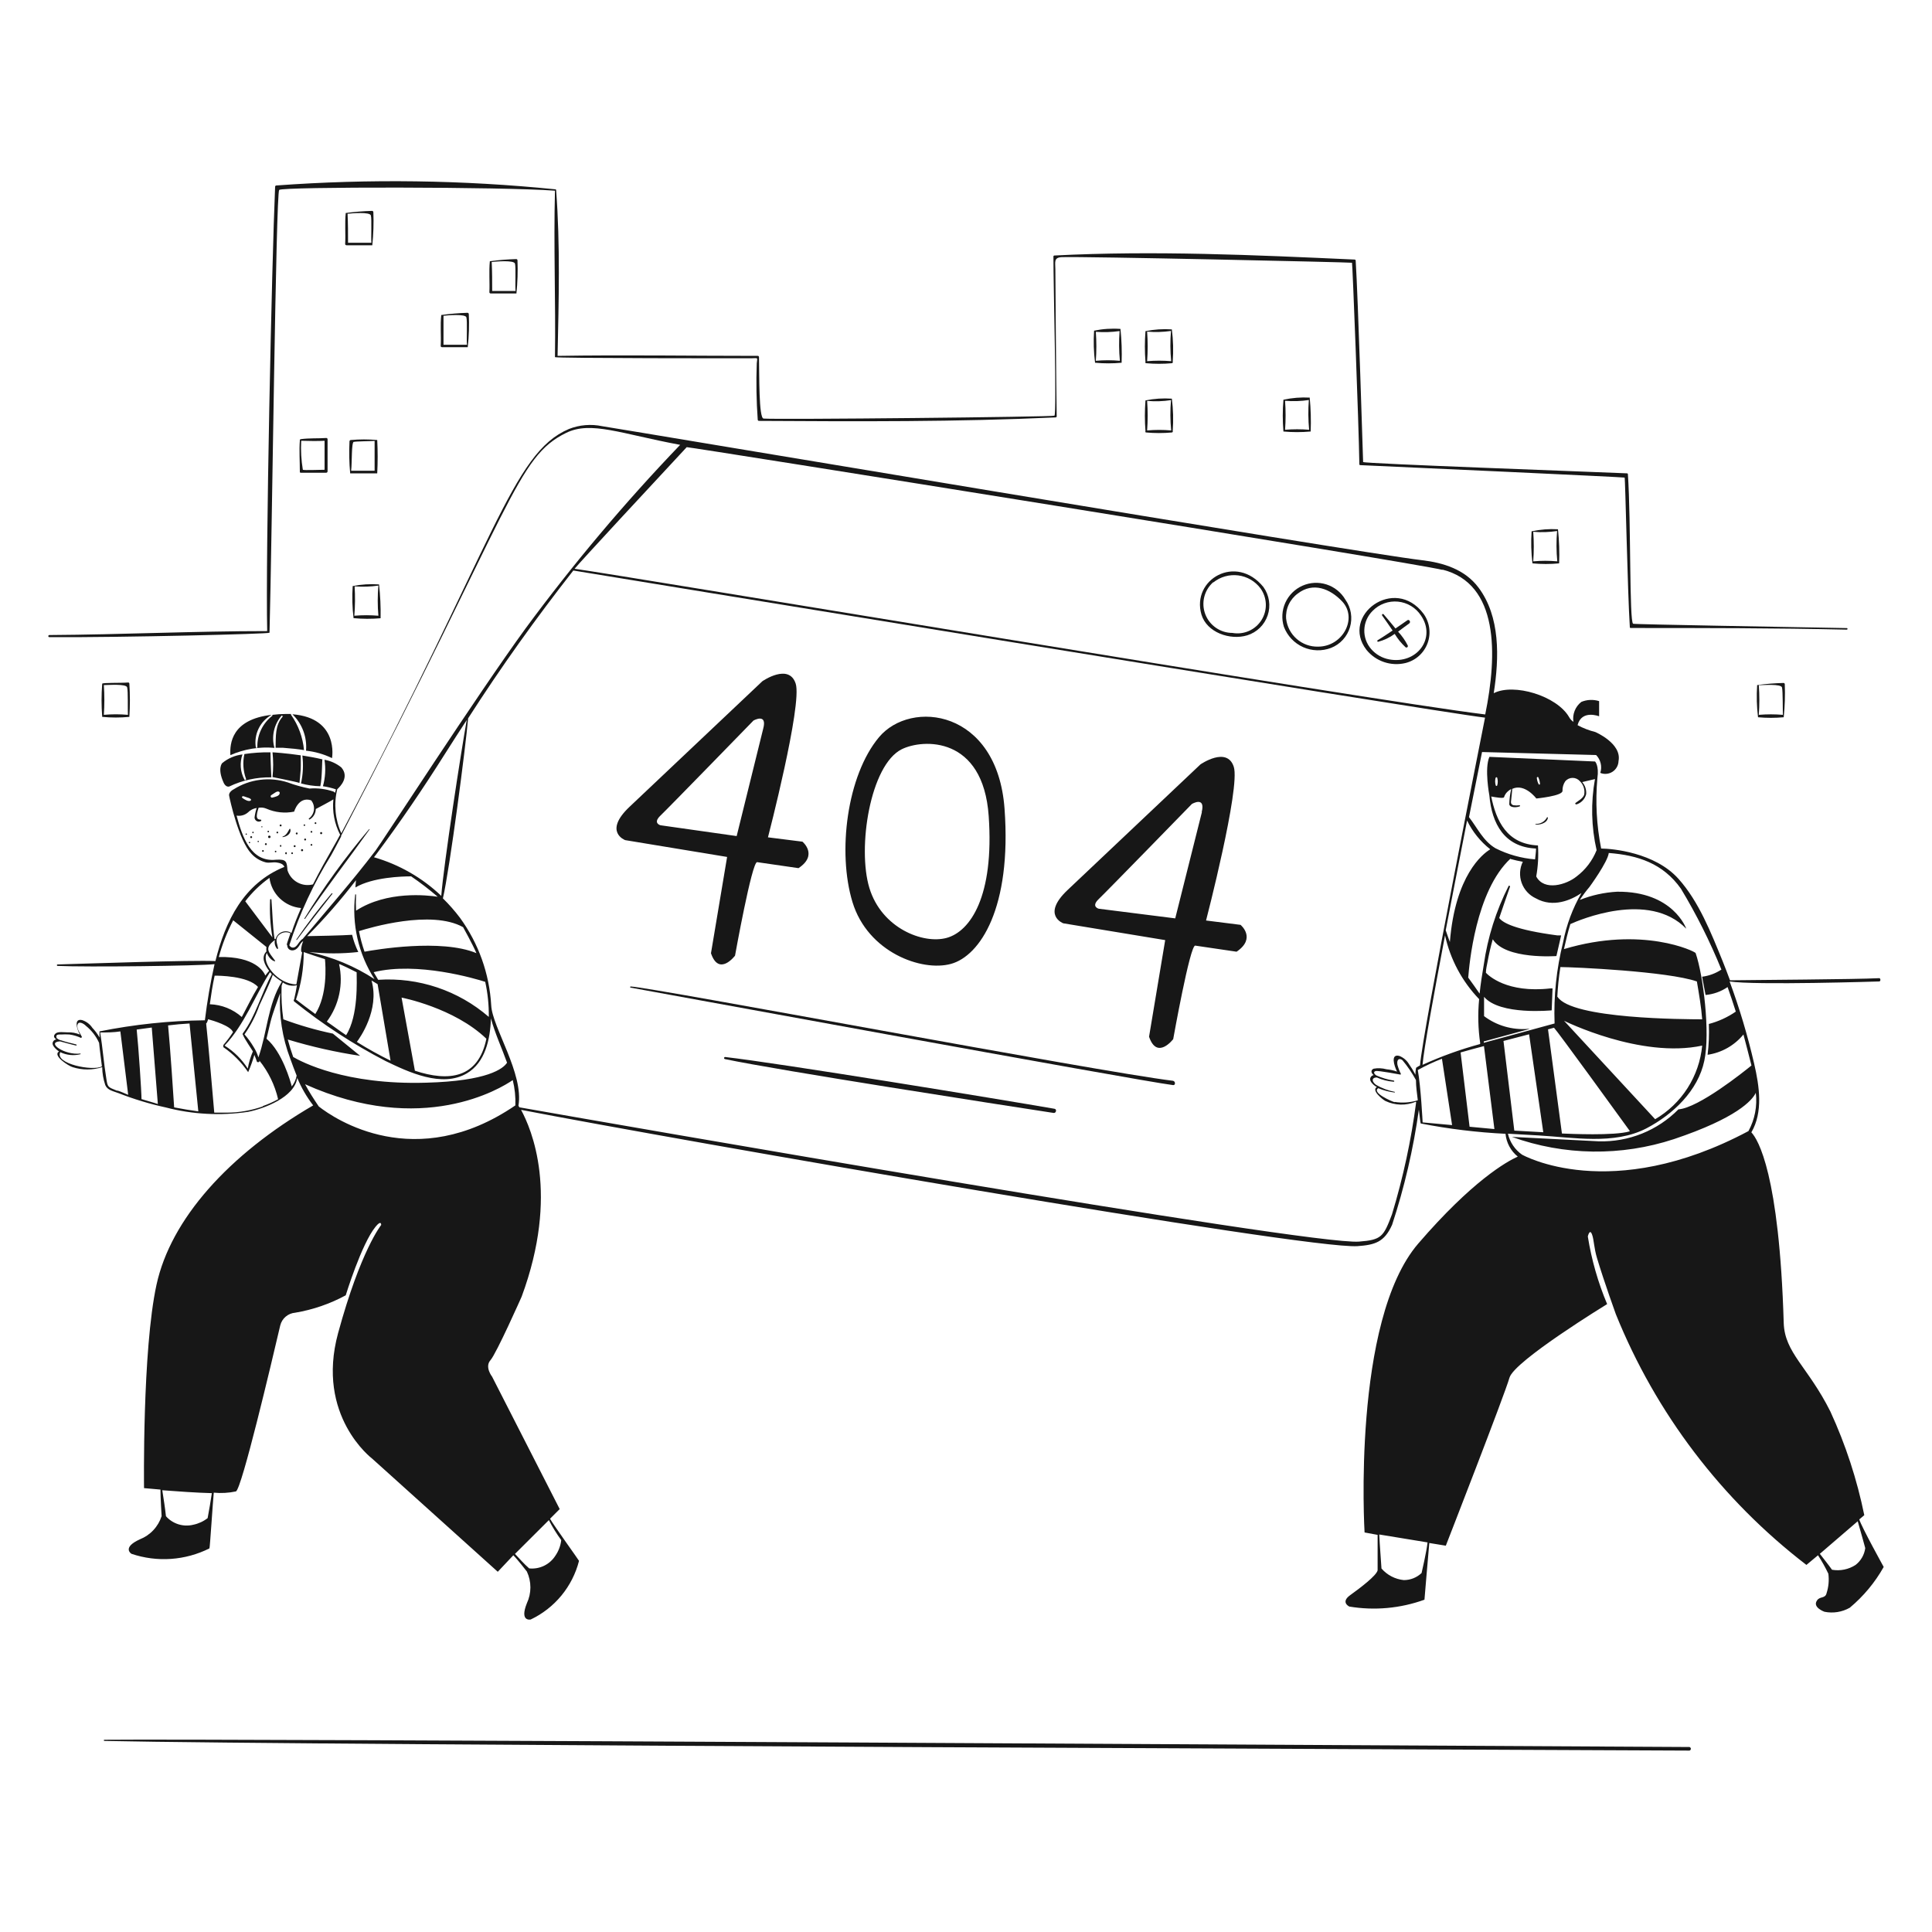 <svg width="400" height="400" viewBox="0 0 400 400" fill="none" xmlns="http://www.w3.org/2000/svg">
<path d="M384.94 314.58L385.98 313.7C384.472 306.301 382.116 299.1 378.96 292.24C374.3 282.94 369.5 280.12 369.3 273.9C368.38 243.06 363.98 235.9 362.6 234.44C365.06 230.26 364.26 224.88 363.18 220.22C361.849 214.445 360.152 208.76 358.1 203.2C363.3 204.02 389.06 203.2 389.06 203.2C389.42 203.2 389.38 202.5 389.06 202.52C383.9 202.78 363.32 202.88 358.18 202.96C357.68 201.62 357.18 200.3 356.64 198.96C354.26 193.14 351.74 186.66 347.5 181.94C342.6 176.48 333.82 175.7 331.5 175.68C330.55 170.888 330.287 165.986 330.72 161.12C331.1 158.5 330.24 157.66 330.24 157.66L308.36 156.7C307.3 159.16 308.36 164.7 308.36 164.7C308.86 170.5 311.44 175.4 318.02 175.68C318.02 176.42 317.88 177.16 317.82 177.92C314.963 177.695 312.178 176.913 309.62 175.62C307.06 174.1 305.9 171.44 304.14 169.18C305.36 163.18 306.78 155.94 306.84 155.7L330.46 156.32C330.926 156.8 331.253 157.399 331.404 158.051C331.556 158.702 331.527 159.383 331.32 160.02C331.73 160.189 332.176 160.255 332.617 160.214C333.059 160.172 333.484 160.024 333.856 159.782C334.227 159.54 334.535 159.211 334.752 158.824C334.968 158.437 335.088 158.003 335.1 157.56C335.82 153.92 330.3 151.56 330.3 151.56C329.019 151.241 327.783 150.764 326.62 150.14C327.46 146.86 331.08 148.3 331.08 148.3V145.16C329.873 144.779 328.57 144.835 327.4 145.32C326.782 145.8 326.303 146.438 326.015 147.166C325.726 147.894 325.638 148.686 325.76 149.46C325.389 149.198 325.082 148.856 324.86 148.46C322.32 144.06 313.4 141.38 309.26 143.52C310.42 136.12 310.62 127.64 306.1 121.64C303.28 117.88 298.82 116.5 294.38 115.98C280.38 114.34 130.9 89.2 124.68 88.24C122.373 87.751 119.973 87.953 117.78 88.82C105.92 93.86 102.52 112.42 70.66 172.52C69.379 169.657 69.084 166.449 69.82 163.4C70.44 162.86 72.4 160.86 70.66 158.88C69.653 158.067 68.455 157.523 67.18 157.3C67.466 159.129 67.357 160.997 66.86 162.78C67.771 162.911 68.668 163.125 69.54 163.42C69.54 163.66 69.4 163.9 69.34 164.16C69.275 164.054 69.186 163.965 69.08 163.9C67.475 163.344 65.773 163.126 64.08 163.26C62.556 162.96 61.057 162.539 59.6 162C57.741 161.396 55.771 161.211 53.831 161.456C51.892 161.701 50.031 162.372 48.38 163.42C48.38 163.42 47.3 163.94 47.44 164.74C47.58 165.54 49.44 174.02 52.04 176.74C52.847 177.639 53.907 178.273 55.08 178.56C55.82 178.7 56.52 178.46 57.22 178.56C58.26 178.7 58.68 179 58.88 179.48C50.48 182.88 46.66 190.66 44.6 198.98C39.6 198.74 17.84 199.52 11.88 199.68C11.85 199.691 11.823 199.712 11.804 199.739C11.786 199.766 11.776 199.797 11.776 199.83C11.776 199.863 11.786 199.895 11.804 199.921C11.823 199.948 11.85 199.969 11.88 199.98C17.88 200.26 41.08 199.98 44.42 199.62C43.558 203.457 42.89 207.335 42.42 211.24C35.091 211.326 27.786 212.096 20.6 213.54V214.8C20.19 214.076 19.693 213.404 19.12 212.8C18.616 212.041 17.868 211.476 17 211.2C15.24 210.8 15.9 213.02 16.54 214.2C15.739 213.856 14.871 213.699 14 213.74C13.32 213.74 12 213.52 11.5 213.98C11 214.44 11.12 214.84 11.66 215.2C11.5 215.216 11.347 215.278 11.22 215.377C11.092 215.476 10.995 215.609 10.94 215.76C10.76 216.22 11.08 216.64 11.38 216.98C11.631 217.252 11.913 217.494 12.22 217.7C10.8 218.54 14.22 220.72 15.04 220.94C17.03 221.58 19.17 221.58 21.16 220.94C21.176 222.206 21.392 223.462 21.8 224.66C22.26 225.74 23.44 225.9 24.58 226.34C27.737 227.576 30.987 228.559 34.3 229.28C39.86 230.732 45.656 231.045 51.34 230.2C54.62 229.56 61 227.18 61.54 223.16C62.385 225.197 63.495 227.113 64.84 228.86C47.3 239.08 35.36 252.4 32.4 266C29.44 279.6 29.82 308.1 29.82 308.1L33.22 308.4C33.22 310.02 33.46 313.9 33.46 313.9C33.111 314.983 32.527 315.975 31.749 316.805C30.971 317.635 30.018 318.282 28.96 318.7C25.14 320.44 27.22 321.7 27.22 321.7C29.851 322.588 32.632 322.946 35.402 322.753C38.172 322.561 40.877 321.823 43.36 320.58C43.46 320.58 44.08 310.68 44.26 309.04C45.798 309.189 47.349 309.101 48.86 308.78C50.1 308 56.06 282.78 58.02 274.42C58.194 273.71 58.587 273.073 59.144 272.599C59.7 272.125 60.392 271.839 61.12 271.78C64.782 271.167 68.317 269.95 71.58 268.18C71.58 268.18 74.84 257.54 77.74 254C78.98 252.46 78.92 253.62 78.92 253.62C78.92 253.62 74.68 258.82 70 276C65.32 293.18 77.06 302 77.06 302L103.06 325.42L106.28 322C107.18 322.9 109.08 325.36 109.08 325.36C109.564 326.389 109.814 327.513 109.814 328.65C109.814 329.787 109.564 330.911 109.08 331.94C107.52 335.84 109.88 335.3 109.88 335.3C112.336 334.134 114.505 332.442 116.233 330.344C117.961 328.246 119.206 325.793 119.88 323.16C119.88 323.06 114.62 315.78 113.88 314.44L115.88 312.44L101.88 285.02C101.88 285.02 100.3 283.02 101.54 281.62C102.78 280.22 108 268.46 108 268.46C115.88 247.16 110 233.7 107.88 229.78C140 236 270.38 258.7 281.04 258C284.74 257.74 286.62 257.14 288.22 253.58C290.776 245.815 292.63 237.836 293.76 229.74C293.92 231.12 294.1 232.58 294.14 232.6C299.934 233.736 305.803 234.451 311.7 234.74C311.786 235.657 312.055 236.547 312.492 237.358C312.928 238.168 313.522 238.883 314.24 239.46C311.92 240.5 304.8 244.5 293.64 257.46C279.86 273.46 282.52 317.28 282.52 317.28L285.22 317.78V325.12C284.98 326.22 281.6 328.78 279.54 330.26C277.48 331.74 279.36 332.62 279.36 332.62C284.583 333.491 289.942 333.002 294.92 331.2C294.92 331.2 295.74 321.38 295.92 319.46L299.34 320.02C299.34 320.02 311.54 288.72 312.52 285.24C313.5 281.76 332.74 270 332.74 270C330.852 265.51 329.509 260.81 328.74 256C328.74 256 329.14 254.2 329.64 255.66C330.02 256.72 330 258.32 330.64 260.46C332.14 265.46 334.54 272.08 334.54 272.08C342.825 292.597 356.45 310.524 374 324L376.4 322C377.197 323.225 377.912 324.501 378.54 325.82C378.717 327.164 378.595 328.53 378.18 329.82C377.92 331.04 376.74 330.44 376.18 331.38C375.2 332.8 377.74 333.7 377.74 333.7C379.531 334.062 381.392 333.764 382.98 332.86C385.812 330.495 388.191 327.636 390 324.42C390 324.42 385.46 316.22 384.94 314.58ZM12.48 217.84C13.787 218.47 15.274 218.619 16.68 218.26V218.12C13.36 218.54 9.48 215.78 12.42 215.6C12.42 215.6 15.48 216.44 15.72 216.46C15.96 216.48 15.88 216.26 15.72 216.22C14.7 215.96 13.72 215.76 12.68 215.4C12.5 215.4 11.78 215.1 11.7 214.84C11.44 214.1 12.28 214.18 12.64 214.18C13.219 214.14 13.801 214.14 14.38 214.18C15.218 214.3 16.033 214.543 16.8 214.9C16.8 214.9 16.98 214.7 16.96 214.68C16.64 214 16 213.22 16 212.4C16.1 211.2 17.3 211.88 17.8 212.4C18.971 213.343 19.903 214.549 20.52 215.92C20.62 217.22 21.08 220.42 21.1 220.78C19.3 221.82 11.24 220.26 12.48 217.84ZM24.28 225.84C22.28 225.04 22.28 225.12 22 223.22C21.48 220.08 21.26 216.9 20.74 213.76C22.14 213.76 23.54 213.76 24.92 213.54L26.54 226.68C25.78 226.36 25.04 226 24.28 225.78V225.84ZM29.3 227.62C29.3 226.04 28.68 216.78 28.3 213.16L31.42 212.74L32.68 228.58C32.22 228.4 30 227.78 29.3 227.56V227.62ZM36.06 229.32C35.96 227.68 35.2 216.26 34.8 212.3C36.28 212.12 37.74 211.98 39.24 211.9L41.06 230.1C39.38 229.86 37.72 229.6 36 229.26L36.06 229.32ZM43 314.3C42.127 314.985 41.107 315.458 40.02 315.68C39.006 315.932 37.942 315.901 36.944 315.59C35.947 315.28 35.053 314.702 34.36 313.92C34.16 312.12 33.88 310.32 33.6 308.54C36.52 308.76 40.64 309.06 43.86 309.14C43.62 310.8 43.32 312.52 43 314.24V314.3ZM113.64 314.72C114.381 316.166 115.237 317.551 116.2 318.86C116.065 320.024 115.646 321.136 114.98 322.1C114.408 322.996 113.598 323.715 112.641 324.178C111.684 324.64 110.618 324.828 109.56 324.72C108.5 323.8 107.56 322.72 106.62 321.72L113.64 314.72ZM294.34 325.66C293.341 326.621 292.006 327.152 290.62 327.14C288.837 326.955 287.192 326.096 286.02 324.74C285.88 322.38 285.66 320.04 285.56 317.7L295.56 319.34C295.36 321.24 294.34 325.6 294.34 325.6V325.66ZM318.52 161.02C318.715 161.441 318.824 161.896 318.84 162.36C318.826 162.385 318.806 162.406 318.781 162.42C318.757 162.435 318.729 162.443 318.7 162.443C318.672 162.443 318.643 162.435 318.619 162.42C318.594 162.406 318.574 162.385 318.56 162.36C318.344 161.951 318.215 161.502 318.18 161.04C318.181 161 318.195 160.961 318.22 160.93C318.245 160.898 318.28 160.876 318.319 160.867C318.358 160.858 318.399 160.862 318.435 160.879C318.472 160.896 318.502 160.924 318.52 160.96V161.02ZM309.68 161.02C309.691 160.989 309.712 160.963 309.739 160.944C309.766 160.926 309.797 160.916 309.83 160.916C309.863 160.916 309.895 160.926 309.921 160.944C309.948 160.963 309.969 160.989 309.98 161.02C310.13 161.543 310.13 162.097 309.98 162.62C309.969 162.651 309.948 162.677 309.921 162.696C309.895 162.714 309.863 162.724 309.83 162.724C309.797 162.724 309.766 162.714 309.739 162.696C309.712 162.677 309.691 162.651 309.68 162.62C309.51 162.066 309.51 161.474 309.68 160.92V161.02ZM308.72 164.9C309.64 165.08 311.36 165.36 311.4 165.04C311.529 164.632 311.755 164.261 312.06 163.96C312.299 163.717 312.576 163.515 312.88 163.36C312.638 164.403 312.504 165.469 312.48 166.54C312.66 167.3 314.08 167.18 314.6 166.96C314.632 166.96 314.662 166.947 314.685 166.925C314.707 166.902 314.72 166.872 314.72 166.84C314.72 166.808 314.707 166.778 314.685 166.755C314.662 166.733 314.632 166.72 314.6 166.72C314.182 166.78 313.758 166.78 313.34 166.72C312.74 166.52 312.8 166.12 312.88 165.56C312.96 165 313.02 164.06 313.1 163.32C315.7 162.12 318.08 165.32 318.08 165.32C318.08 165.32 323.52 164.8 323.5 163.74C323.474 163.028 323.677 162.327 324.08 161.74C324.268 161.524 324.5 161.351 324.76 161.232C325.021 161.113 325.304 161.051 325.59 161.051C325.876 161.051 326.159 161.113 326.42 161.232C326.68 161.351 326.912 161.524 327.1 161.74C327.473 162.102 327.749 162.551 327.903 163.048C328.057 163.544 328.083 164.071 327.98 164.58C327.64 165.36 326.84 165.74 326.2 166.24C326.04 166.36 326.2 166.58 326.4 166.54C326.888 166.389 327.329 166.115 327.679 165.743C328.03 165.372 328.278 164.916 328.4 164.42C328.437 163.97 328.384 163.516 328.243 163.087C328.102 162.658 327.877 162.261 327.58 161.92L330.22 161.3C329.343 166.18 329.458 171.186 330.56 176.02C329.702 178.177 328.271 180.058 326.42 181.46C324.3 183.18 319.7 184.56 318.06 181.46C318.439 179.342 318.56 177.187 318.42 175.04C312 174.76 309.76 170 308.72 164.8V164.9ZM312.72 177.84C313.56 178.08 314.42 178.26 315.28 178.42C314.951 179.095 314.76 179.828 314.719 180.578C314.678 181.327 314.787 182.077 315.04 182.784C315.294 183.491 315.687 184.139 316.195 184.692C316.703 185.244 317.317 185.689 318 186C321.56 188 325.3 186.34 327.42 184.9C325.593 188.064 324.308 191.512 323.62 195.1C322.246 200.589 321.654 206.245 321.86 211.9L307.2 215.9V215.62L316.74 213.02H316.36C313.106 213.283 309.868 212.344 307.26 210.38V206.38C310.5 210.26 321.26 209.18 321.26 209.18L321.44 204.64H320.98C311.98 205.66 308.16 201.96 307.64 201.4C307.64 200.62 307.86 199.84 308 199.04C308.28 197.48 308.64 195.96 309.06 194.46C311.68 198.72 322.24 197.94 322.24 197.94L323.22 193.66H322.4C313.82 192.52 311.14 191.08 310.4 190.06C311.12 187.9 311.88 185.76 312.64 183.56C312.64 183.4 312.42 183.28 312.34 183.44C309.746 188.548 308.009 194.048 307.2 199.72C306.86 201.72 306.54 203.72 306.34 205.72C305.58 204.58 304.76 203.5 303.98 202.4C304.18 199.84 305.5 184.44 312.76 177.74L312.72 177.84ZM323.82 211.34C323.82 211.34 339.66 219.22 352.42 216.48C352.122 219.611 351.083 222.626 349.39 225.276C347.696 227.926 345.396 230.135 342.68 231.72L323.82 211.34ZM337.38 234.24C334.24 235.18 324.88 234.74 323.38 234.68L320.5 213.12L321.74 212.78C322.4 213.42 335.42 231.36 337.42 234.14L337.38 234.24ZM322.42 206.46C322.523 204.37 322.737 202.287 323.06 200.22C325.7 200.22 345.3 201.1 351.32 203.2C351.76 205.8 352.22 208.42 352.42 211.04C348.96 211.02 325.32 211 322.46 206.36L322.42 206.46ZM306.42 216.16C302.344 217.27 298.364 218.708 294.52 220.46C294.78 217.28 296.84 205.98 299.18 193.66C300.269 198.628 302.712 203.197 306.24 206.86C305.945 209.904 306.019 212.973 306.46 216L306.42 216.16ZM308.42 175.92C307.02 176.78 301.28 181.18 300.18 195.04C299.88 194.24 299.6 193.42 299.32 192.6C300.82 184.72 302.44 176.6 303.74 169.88C304.863 172.197 306.497 174.228 308.52 175.82L308.42 175.92ZM298.6 117.92C310.34 120.84 310.04 135.48 307.5 147.92C283.5 145 128.16 118.98 118.96 117.76C119.92 116.54 135.6 99.64 142.18 92.58C142.32 92.44 293.12 116.52 298.7 118L298.6 117.92ZM70.62 173.2C70.638 173.148 70.638 173.092 70.62 173.04C106.42 104.12 106.94 94.66 117.22 89.62C122.36 87.1 128.56 89.82 140.82 92.1C129.345 104.063 118.656 116.756 108.82 130.1C98.82 143.82 78.7 174.94 77.76 176.1C72.96 182.4 67.76 188.32 62.68 194.38C62.16 194.66 61.82 195.32 61.5 195.7C60.86 196.48 60.18 196.22 59.9 195.7C62.028 189.136 64.949 182.856 68.6 177C68.94 176.4 69.66 175.04 70.62 173.2ZM78.3 202.86L77.36 201.28C86.36 199.04 98.5 202.64 100.46 203.28C100.983 205.664 101.231 208.1 101.2 210.54C94.877 205.062 86.647 202.302 78.3 202.86ZM100.7 215.06C99.02 223.28 92.92 224 85.9 221.68L83.14 206.54C83.14 206.54 94 208.62 100.7 215.06ZM52.36 217.68C51.866 218.82 51.51 220.015 51.3 221.24C50.073 219.317 48.434 217.691 46.5 216.48C50.6 212.14 52.72 206.28 55.9 201.28L56.28 201.7C54.14 205.58 52.94 210.38 50.28 213.94C50.28 213.94 50.16 214.12 50.28 214.22C50.64 215.14 52.22 217.4 52.36 217.68ZM50.62 214.16C51.911 212.307 52.947 210.289 53.7 208.16C54.64 206.06 55.7 203.98 56.48 201.82C57.054 202.359 57.684 202.835 58.36 203.24C55.42 207.98 55.32 213.78 53.5 218.92C53.273 218.165 52.943 217.445 52.52 216.78C51.972 215.848 51.336 214.97 50.62 214.16ZM55.26 197.3C55.8 198.86 57.26 199.3 56.92 198.86C55.66 197.1 54.58 196.36 56.92 194.6C56.846 194.92 56.847 195.253 56.923 195.572C57 195.891 57.149 196.188 57.36 196.44C57.382 196.455 57.407 196.464 57.432 196.465C57.459 196.466 57.484 196.461 57.507 196.448C57.53 196.436 57.549 196.417 57.562 196.394C57.575 196.372 57.581 196.346 57.58 196.32C57.4 195.42 56.94 194.56 57.58 193.74C57.893 193.389 58.312 193.148 58.774 193.054C59.235 192.96 59.715 193.019 60.14 193.22C59.38 195.42 59.28 195.58 59.48 195.74C59.48 196.8 60.88 197.26 61.78 196.04C62.18 195.54 62.14 195.28 62.78 194.82C62.54 195.36 62.06 197.04 62.56 197.18C62.08 199.9 61.36 203.8 61.36 203.8C57.52 203.78 54 199.28 55.26 197.3ZM62.88 197.12C64.32 197.64 65.8 198.1 67.28 198.58C67.42 200.02 67.82 205.96 65.28 209.94C63.66 208.76 62.3 207.72 61.28 206.94C62.35 203.777 62.891 200.459 62.88 197.12ZM64 197.1C67.383 197.482 70.797 197.482 74.18 197.1C73.624 195.964 73.194 194.77 72.9 193.54C71.06 193.68 65.02 193.8 63.6 193.82C67.208 190.177 70.581 186.309 73.7 182.24L73.58 183.74C77.16 181.62 83.24 181.44 85.12 181.44C87.031 182.743 88.867 184.151 90.62 185.66C88.5 185.34 80.12 184.38 73.72 188.54C73.66 187.434 73.66 186.326 73.72 185.22C73.72 185.22 73.54 185.08 73.54 185.22C72.797 191.341 74.211 197.53 77.54 202.72C73.412 200.029 68.821 198.123 64 197.1ZM70.2 199.6C70.4 199.6 72.86 200.78 73.84 201.3C73.84 202.96 74.24 210.26 71.66 214.32C70.22 213.36 68.86 212.32 67.66 211.52C68.916 209.833 69.793 207.894 70.231 205.837C70.67 203.78 70.659 201.653 70.2 199.6ZM76.92 203L78.18 203.76L80.86 219.6C78.468 218.428 76.138 217.133 73.88 215.72C74.44 214.98 78.66 209.1 76.92 203ZM75.46 197C74.98 195.622 74.599 194.212 74.32 192.78C76.52 192.08 89.3 188.28 95.88 191.96C95.88 191.96 97.88 195.56 98.64 197.34C91.34 194.3 77.72 196.62 75.46 197.04V197ZM77.46 177.44L77.88 176.9C82.9 170.18 87.62 163.22 92.1 156.12C93.6 153.76 95.1 151.4 96.64 149.06C95.54 155.06 91.84 179.06 91.36 185.48C87.423 181.733 82.641 178.989 77.42 177.48L77.46 177.44ZM56.14 164.64L56.9 164.14C57.16 163.98 57.4 163.8 57.72 163.9C57.786 163.919 57.843 163.963 57.876 164.023C57.91 164.083 57.919 164.154 57.9 164.22C57.9 164.82 56.84 165.02 56.34 165.14C56.28 165.146 56.219 165.133 56.166 165.101C56.114 165.07 56.074 165.022 56.051 164.966C56.029 164.909 56.025 164.847 56.041 164.788C56.057 164.729 56.092 164.677 56.14 164.64ZM50.46 164.86L51.22 165.12C51.465 165.17 51.697 165.273 51.9 165.42C51.931 165.447 51.953 165.482 51.965 165.521C51.977 165.56 51.977 165.601 51.967 165.641C51.957 165.68 51.936 165.716 51.906 165.744C51.877 165.772 51.84 165.792 51.8 165.8C51.32 165.96 50.68 165.54 50.28 165.28C49.88 165.02 50.2 164.78 50.46 164.86ZM57.12 178C51.94 178.54 50.16 173.28 48.98 168.86C49.393 168.931 49.817 168.911 50.221 168.8C50.626 168.69 51.001 168.492 51.32 168.22C51.812 167.723 52.45 167.394 53.14 167.28C52.928 167.931 52.78 168.6 52.7 169.28C52.709 169.428 52.755 169.571 52.834 169.697C52.913 169.822 53.023 169.926 53.152 169.997C53.282 170.069 53.428 170.107 53.576 170.108C53.724 170.108 53.87 170.071 54 170C54.031 169.989 54.057 169.968 54.076 169.941C54.094 169.915 54.104 169.883 54.104 169.85C54.104 169.817 54.094 169.786 54.076 169.759C54.057 169.732 54.031 169.711 54 169.7C53.3 169.7 53.08 169.36 53.2 168.62C53.2 168.26 53.52 167.34 53.54 167.24C54.08 167.14 54.636 167.202 55.14 167.42C56.951 168.214 58.962 168.43 60.9 168.04C60.9 168.04 61.8 164.82 64.42 165.7C64.644 165.974 64.811 166.29 64.909 166.63C65.008 166.97 65.037 167.327 64.994 167.678C64.951 168.03 64.837 168.369 64.659 168.675C64.482 168.981 64.244 169.248 63.96 169.46C63.86 169.46 63.96 169.72 64.12 169.66C64.499 169.439 64.814 169.124 65.034 168.746C65.255 168.367 65.374 167.938 65.38 167.5C65.38 167.5 68.9 165.64 69.02 165.5C68.768 168.024 69.255 170.567 70.42 172.82C69.9 173.78 69.48 174.56 69.16 175.1C67.66 177.72 66.18 180.34 64.8 183.1C63.714 183.383 62.56 183.238 61.577 182.694C60.594 182.151 59.858 181.251 59.52 180.18C59.38 178.46 59.38 177.84 57.12 178ZM55.78 181.7C55.985 183.343 56.749 184.866 57.943 186.013C59.138 187.16 60.69 187.861 62.34 188C61.6 189.68 60.9 191.4 60.34 193.16C60.052 192.975 59.725 192.861 59.385 192.826C59.044 192.791 58.7 192.837 58.381 192.96C58.062 193.083 57.776 193.279 57.546 193.532C57.317 193.786 57.15 194.09 57.06 194.42H56.84C56.44 191.72 56.42 189 56.2 186.28C56.2 186.243 56.185 186.207 56.159 186.181C56.133 186.155 56.097 186.14 56.06 186.14C56.023 186.14 55.987 186.155 55.961 186.181C55.935 186.207 55.92 186.243 55.92 186.28C55.8 188.89 55.961 191.505 56.4 194.08L50.78 186.6C52.197 184.747 53.882 183.116 55.78 181.76V181.7ZM48.26 190.52L55.16 196.06C55.121 196.372 55.121 196.688 55.16 197C53.96 198.18 54.86 199.86 55.72 201C55.44 201.3 55.2 201.64 54.94 201.98C54.6 201.16 52.82 197.98 45.3 198.14C46.016 195.522 47.008 192.988 48.26 190.58V190.52ZM44.44 202C45.16 202 51.32 202 53.42 204.34C52.2 206.34 51.18 208.48 50.06 210.56C48.228 208.937 45.887 208.003 43.44 207.92C43.72 205.88 44 204 44.44 202ZM54.44 229.06C52.051 229.91 49.536 230.349 47 230.36H44.36C44.22 228.66 43.1 215.7 42.68 211.88C42.84 211.88 43.06 211.16 43.08 211.02C44.12 211.3 47.8 212.4 48.24 213.7C47.637 214.633 46.969 215.522 46.24 216.36V216.8C48.26 218.193 50.003 219.95 51.38 221.98C51.886 220.817 52.314 219.621 52.66 218.4C52.86 218.86 53.04 219.34 53.2 219.82C53.2 219.94 53.66 219.94 53.7 219.82C53.709 219.74 53.709 219.66 53.7 219.58C55.577 221.922 56.903 224.656 57.58 227.58C56.569 228.143 55.512 228.618 54.42 229L54.44 229.06ZM60.44 225.06C60.16 223.92 58.44 217.82 55.18 215.06C55.46 213.92 55.72 212.76 56 211.6C56.5 209.6 57.32 207.6 58 205.6C57.732 210.231 58.447 214.866 60.1 219.2C60.5 220.32 60.94 221.5 61.42 222.7C61.264 223.553 60.892 224.352 60.34 225.02L60.44 225.06ZM60.7 218.82C60.28 217.64 59.9 216.44 59.58 215.22C64.485 216.707 69.492 217.837 74.56 218.6L68.92 214C65.431 213.272 62.001 212.282 58.66 211.04C58.338 208.782 58.218 206.5 58.3 204.22C58.3 203.94 58.48 203.66 58.56 203.4C58.974 203.705 59.451 203.916 59.955 204.016C60.46 204.116 60.981 204.104 61.48 203.98C61.32 204.96 61.12 205.98 60.9 206.9C60.844 206.959 60.812 207.038 60.812 207.12C60.812 207.202 60.844 207.281 60.9 207.34C66.777 212.062 73.108 216.188 79.8 219.66C84.56 221.96 91.52 225.26 96.66 222.22C100.46 219.98 101.5 215.18 101.64 210.86C102.52 214.06 103.9 217 104.98 220.02C104.2 221.24 100.98 223.82 88.24 224.16C71.48 224.66 62.42 219.86 60.6 218.78L60.7 218.82ZM66 229.08C64.98 227.58 64 226.06 63.16 224.48C87.42 235.38 103.7 225.32 106.16 223.62C106.585 225.333 106.767 227.097 106.7 228.86C86 243 69.28 231.66 66 229.08ZM293.2 228.2C292.173 236.058 290.501 243.817 288.2 251.4C286.44 256.06 286.04 256.7 281.38 257.06C271.22 257.88 124.48 232.26 107.54 229.26L107.34 228.94C108.48 222.26 101.9 212.66 101.7 208.14C101.327 201.597 99.078 195.299 95.22 190C94.146 188.582 92.97 187.245 91.7 186C93.14 179.74 96.4 154.74 96.92 148.72C103.8 138 110.96 128 118.7 118.12C118.7 118.12 296.7 147.32 307.46 148.58C307.06 150.58 294.46 213.96 294 220.58C293.7 220.74 293.44 220.9 293.2 221.06C293.087 221.538 293.04 222.029 293.06 222.52C292.664 221.757 292.216 221.022 291.72 220.32C291.264 219.545 290.559 218.946 289.72 218.62C287.86 218.12 288.62 220.62 289.24 221.86C288.529 221.611 287.79 221.449 287.04 221.38C286.18 221.144 285.278 221.103 284.4 221.26C283.74 221.54 283.86 222.18 284.4 222.58C284.221 222.613 284.057 222.7 283.928 222.828C283.8 222.957 283.713 223.121 283.68 223.3C283.58 223.92 284.3 224.56 284.72 224.86C284.827 224.938 284.94 225.005 285.06 225.06C283.86 225.74 286.22 227.62 286.82 227.94C287.803 228.41 288.874 228.667 289.963 228.695C291.052 228.722 292.135 228.52 293.14 228.1C293.14 228.1 293.18 228.18 293.18 228.2H293.2ZM288.76 228.2C288.16 228.06 283.9 226.2 285.36 225.3C286.452 225.76 287.603 226.063 288.78 226.2V226.06C287.42 225.806 286.114 225.319 284.92 224.62C284.677 224.459 284.473 224.248 284.32 224C283.98 223.3 284.5 223.08 285.06 223.08C286.165 223.578 287.351 223.876 288.56 223.96C288.7 223.96 288.72 223.76 288.56 223.72C287.318 223.532 286.106 223.175 284.96 222.66C284.56 222.42 284.24 221.94 284.78 221.76C285.32 221.58 289.9 222.5 289.92 222.48C289.94 222.46 290.06 222.48 290.04 222.34C289.735 221.733 289.493 221.097 289.32 220.44C289.14 219.3 289.72 219 290.36 219.5C291.429 220.776 292.367 222.156 293.16 223.62C293.16 225.02 293.38 226.42 293.54 227.8C291.987 228.281 290.345 228.397 288.74 228.14L288.76 228.2ZM294.54 232.38C294.54 232.38 294.18 225.08 293.54 221.54C295.149 220.643 296.82 219.861 298.54 219.2L300.64 232.94L294.54 232.38ZM304.26 233.28L302.4 217.9C304 217.44 305.62 217 307.24 216.58L309.4 233.76L304.26 233.28ZM311.28 215.52L316.58 214.14L319.52 234.42L313.52 234.08L311.28 215.52ZM362 234.18C333.38 249.42 315.22 239.1 315.12 239.06C313.644 238.024 312.604 236.478 312.2 234.72L318.52 235.08C325.74 235.48 334.18 237.08 340.86 233.62C346.4 230.72 351.56 225.82 352.86 219.62C354.1 213.86 352.66 201.94 351.06 197.32C350.96 197 340.08 191.62 323.8 196.5C324.18 194.84 324.58 193.08 325.12 191.32C326.92 190.5 341.36 184.3 349.12 192.28C349.12 192.28 346.44 184.5 334.8 184.62C332.152 184.766 329.545 185.34 327.08 186.32C327.689 185.385 328.357 184.49 329.08 183.64C329.08 183.64 332.86 178.48 333.08 176.6C339.08 177.06 344.3 178.74 348.02 184C351.246 189.353 354.048 194.95 356.4 200.74C355.198 201.533 353.829 202.04 352.4 202.22L353.12 206C354.755 205.852 356.325 205.288 357.68 204.36C358.28 206.04 358.84 207.74 359.38 209.44C357.683 210.612 355.795 211.478 353.8 212C353.886 214.13 353.799 216.264 353.54 218.38C356.45 217.952 359.095 216.454 360.96 214.18C361.2 215.1 362.32 219.34 362.62 220.6C361 221.92 351.68 229.38 347.5 229.68C345.352 231.853 342.782 233.561 339.947 234.7C337.112 235.838 334.074 236.383 331.02 236.3L313.02 235.38C323.842 239.275 335.656 239.437 346.58 235.84C359.56 231.48 362.76 227.84 363.52 226.26C363.851 228.994 363.319 231.763 362 234.18ZM384.18 324C382.738 324.937 380.995 325.294 379.3 325C378.5 323.88 377.62 322.8 376.78 321.7L384.62 314.96C385.12 316.62 386.18 320.52 386.18 320.52C385.997 321.898 385.279 323.149 384.18 324Z" fill="#171717"/>
<path d="M147.2 197.36C148.86 202.26 152.18 197.86 152.18 197.86C152.18 197.86 155.68 178.34 156.76 178.5L165.32 179.74C169.46 177 166.14 174.26 166.14 174.26L159 173.36C159 173.36 166.14 145.86 164.74 141.54C163.34 137.22 157.84 141.04 157.84 141.04L130.34 167.04C124.84 172.24 129.44 173.94 129.44 173.94L150.54 177.42L147.2 197.36ZM136.74 170.86C136.74 170.86 135.08 170.44 136.74 168.86C138.4 167.28 156 149.18 156 149.18C156 149.18 158.94 147.52 158 150.92L152.52 173.1L136.74 170.86ZM256.84 191.48L249.7 190.58C249.7 190.58 256.84 163.08 255.44 158.76C254.04 154.44 248.54 158.26 248.54 158.26L221.04 184.26C215.54 189.46 220.14 191.16 220.14 191.16L241.24 194.64L237.9 214.64C239.56 219.54 242.9 215.14 242.9 215.14C242.9 215.14 246.38 195.62 247.46 195.78L256.02 197.04C260.18 194.22 256.84 191.48 256.84 191.48ZM248.84 168.14L243.32 190.14L227.48 188.14C227.48 188.14 225.82 187.72 227.48 186.14C229.14 184.56 246.76 166.46 246.76 166.46C246.76 166.46 249.64 164.74 248.8 168.14H248.84ZM196.9 199.56C202.9 197.9 209.48 188 207.98 167.44C206.48 146.88 188.6 144.72 181.98 152.64C175.36 160.56 173.34 176.42 176.5 186.78C179.66 197.14 190.82 201.24 196.9 199.56ZM186.7 155.12C191.06 152.96 203.54 152.32 204.7 168.96C205.86 185.6 200.88 192.84 196 194.18C191.12 195.52 182.54 192.18 180 183.86C177.46 175.54 180.16 158.36 186.7 155.12ZM242.82 223.76C227.32 221.88 135.2 204.46 130.58 204.24C130.548 204.24 130.518 204.253 130.495 204.275C130.473 204.298 130.46 204.328 130.46 204.36C130.46 204.392 130.473 204.422 130.495 204.445C130.518 204.467 130.548 204.48 130.58 204.48C130.7 204.48 235.6 223.76 242.88 224.66C243.4 224.72 243.4 223.84 242.82 223.76ZM218.32 229.56C206.82 227.56 161.38 220.12 150.12 218.84C149.88 218.84 149.82 219.24 150.12 219.28C161.34 221.64 206.78 228.68 218.12 230.42C218.64 230.52 218.88 229.66 218.32 229.56ZM290.96 137.28C292.005 137.025 292.972 136.517 293.774 135.801C294.577 135.084 295.191 134.181 295.563 133.172C295.934 132.162 296.052 131.076 295.905 130.011C295.758 128.945 295.351 127.931 294.72 127.06C288.72 119.06 277.44 127.46 282.92 134.56C283.87 135.722 285.128 136.593 286.549 137.074C287.971 137.555 289.5 137.626 290.96 137.28ZM284.2 126.46C284.876 125.773 285.696 125.247 286.602 124.918C287.508 124.59 288.475 124.468 289.434 124.562C290.393 124.656 291.318 124.963 292.143 125.461C292.967 125.959 293.67 126.635 294.2 127.44C297.44 132.16 293.28 137.58 287.62 136.52C286.176 136.254 284.865 135.506 283.9 134.4C282.925 133.289 282.413 131.847 282.469 130.37C282.525 128.893 283.144 127.494 284.2 126.46ZM275.58 134.14C276.515 133.771 277.353 133.194 278.032 132.452C278.711 131.711 279.212 130.825 279.497 129.861C279.782 128.898 279.844 127.882 279.678 126.89C279.513 125.899 279.123 124.958 278.54 124.14C277.672 122.652 276.286 121.536 274.647 121.006C273.008 120.476 271.231 120.569 269.656 121.268C268.081 121.966 266.819 123.22 266.112 124.791C265.404 126.361 265.3 128.138 265.82 129.78C266.536 131.652 267.967 133.163 269.797 133.981C271.627 134.798 273.707 134.856 275.58 134.14ZM268.7 122.88C271.86 120.46 275.4 121.88 277.9 124.54C281.12 128 278.02 133.86 272.92 133.88C271.29 133.925 269.702 133.356 268.473 132.285C267.243 131.214 266.46 129.721 266.28 128.1C266.202 127.095 266.384 126.088 266.808 125.174C267.232 124.26 267.883 123.47 268.7 122.88ZM258.22 131.54C259.204 131.235 260.102 130.701 260.84 129.982C261.577 129.262 262.133 128.377 262.461 127.4C262.789 126.424 262.88 125.383 262.727 124.364C262.574 123.345 262.181 122.377 261.58 121.54C255.94 114.58 246.64 119.96 248.74 127.22C249.84 130.94 254.66 132.62 258.22 131.54ZM251.24 120.56C251.955 119.992 252.776 119.572 253.656 119.327C254.536 119.081 255.456 119.014 256.362 119.13C257.267 119.245 258.141 119.541 258.931 120C259.721 120.458 260.411 121.07 260.96 121.8C261.649 122.749 262.038 123.883 262.077 125.056C262.116 126.228 261.804 127.385 261.181 128.379C260.557 129.372 259.65 130.157 258.578 130.631C257.505 131.105 256.314 131.247 255.16 131.04C253.943 131.042 252.754 130.673 251.752 129.984C250.749 129.294 249.979 128.316 249.546 127.179C249.112 126.043 249.034 124.801 249.322 123.618C249.61 122.436 250.251 121.369 251.16 120.56H251.24Z" fill="#171717"/>
<path d="M285.32 132.88C286.559 132.553 287.726 131.997 288.76 131.24C289.372 132.262 290.126 133.191 291 134C291.053 134.042 291.118 134.066 291.186 134.066C291.254 134.066 291.319 134.044 291.373 134.002C291.426 133.961 291.464 133.902 291.479 133.836C291.495 133.771 291.488 133.701 291.46 133.64C290.932 132.597 290.259 131.634 289.46 130.78C290.26 130.2 291.02 129.58 291.76 129.08C292.16 128.8 291.76 128.14 291.38 128.42L288.92 130.12C288.12 129.14 287.28 128.12 286.46 127.18C286.32 127.02 286.02 127.18 286.16 127.44C286.88 128.46 287.58 129.44 288.32 130.54C287.3 131.22 286.32 131.9 285.24 132.54C285.204 132.558 285.176 132.588 285.159 132.625C285.142 132.661 285.138 132.702 285.147 132.741C285.157 132.78 285.178 132.815 285.21 132.84C285.241 132.865 285.28 132.879 285.32 132.88ZM68.64 184.98C66.045 188.039 63.608 191.23 61.34 194.54C61.34 194.54 61.34 194.72 61.52 194.54C63.88 191.32 66.36 188.2 68.82 185.06C68.92 185.02 68.72 184.88 68.64 184.98ZM63.18 190.2C67.46 183.88 72.1 177.92 76.52 171.72C76.52 171.72 76.52 171.54 76.38 171.72C71.452 177.527 66.979 183.705 63 190.2C62.92 190.22 63.1 190.32 63.18 190.2Z" fill="#171717"/>
<path d="M55.8 131C56.32 111.56 57.12 40 57.8 39.32C58.48 38.64 104.18 38.66 114.9 39.48C114.6 50.96 115.06 62.46 114.9 73.94C114.9 74.2 153.88 74.18 155.44 74.18C157 74.18 156.82 73.86 156.68 75.24C156.537 79.127 156.604 83.02 156.88 86.9C156.885 86.962 156.911 87.02 156.955 87.065C156.999 87.109 157.058 87.135 157.12 87.14C177.62 87.26 198.08 87.36 218.56 86.42C218.618 86.42 218.674 86.397 218.716 86.356C218.757 86.314 218.78 86.258 218.78 86.2C218.66 79.36 218.5 56.7 218.5 55.74C218.5 54.28 218.12 53.32 219.82 53.24C224.16 53.06 279.82 54.3 279.92 54.4C280.02 54.5 281.32 87.66 281.44 96.12C281.44 96.145 281.445 96.171 281.455 96.194C281.466 96.217 281.481 96.238 281.5 96.255C281.518 96.272 281.541 96.285 281.565 96.293C281.589 96.3 281.615 96.303 281.64 96.3C289.84 96.66 336.22 98.78 336.36 98.88C336.5 98.98 336.98 122.88 337.44 129.84C337.437 129.863 337.439 129.886 337.446 129.907C337.453 129.929 337.464 129.949 337.479 129.966C337.494 129.983 337.513 129.997 337.534 130.006C337.555 130.016 337.577 130.02 337.6 130.02C352.52 130.02 367.44 130.02 382.36 130.36C382.56 130.36 382.56 130.04 382.36 130.04C370.08 129.8 338.36 129.28 338.12 129.14C337.32 128.8 337.7 108.18 337.04 98.18C337.04 98.132 337.021 98.087 336.987 98.053C336.954 98.019 336.908 98 336.86 98C327.98 97.62 282.66 96 282.22 95.66C282.22 95.66 281.16 61.4 280.68 53.94C280.675 53.889 280.653 53.84 280.616 53.804C280.58 53.767 280.532 53.745 280.48 53.74C259.82 52.8 238.96 51.84 218.3 52.9C218.247 52.9 218.196 52.921 218.159 52.959C218.121 52.996 218.1 53.047 218.1 53.1C218.1 59.68 218.8 85.26 218.32 86.06C218.16 86.32 160.88 86.9 158.1 86.66C157.08 86.66 157.22 77.52 157.14 73.92C157.14 73.856 157.115 73.795 157.07 73.75C157.025 73.705 156.964 73.68 156.9 73.68C143.08 73.68 129.26 73.46 115.44 73.68C115.68 62.28 116 50.7 115.14 39.34C115.14 39.306 115.128 39.273 115.106 39.248C115.084 39.222 115.054 39.205 115.02 39.2C95.813 37.264 76.474 36.996 57.22 38.4C57.151 38.4 57.085 38.427 57.036 38.476C56.987 38.525 56.96 38.591 56.96 38.66C56.28 53.98 54.96 115.32 55.32 130.66C40.28 130.66 25.32 131.38 10.22 131.48C10.162 131.48 10.106 131.503 10.064 131.544C10.023 131.586 10 131.642 10 131.7C10 131.758 10.023 131.814 10.064 131.856C10.106 131.897 10.162 131.92 10.22 131.92C25.26 132 55.78 131.26 55.8 131Z" fill="#171717"/>
<path d="M101.6 60.76H106.92C107.157 58.481 107.231 56.189 107.14 53.9C107.14 53.831 107.113 53.765 107.064 53.716C107.015 53.667 106.949 53.64 106.88 53.64C105.054 53.695 103.232 53.842 101.42 54.08C101.2 56.22 101.42 58.4 101.32 60.54C101.334 60.603 101.37 60.66 101.421 60.7C101.472 60.74 101.535 60.761 101.6 60.76ZM106.62 54.58C106.84 55.38 106.62 59.3 106.74 60.24H101.9C101.9 58.24 101.9 56.24 101.8 54.24C102.7 54.14 106.42 53.82 106.62 54.58ZM91.52 71.88H96.84C97.099 69.603 97.172 67.309 97.06 65.02C97.055 64.953 97.026 64.889 96.979 64.841C96.931 64.794 96.868 64.765 96.8 64.76C94.98 64.818 93.164 64.972 91.36 65.22C91.12 67.34 91.36 69.54 91.24 71.68C91.258 71.74 91.295 71.792 91.346 71.828C91.397 71.864 91.458 71.883 91.52 71.88ZM96.56 65.7C96.78 66.5 96.56 70.42 96.68 71.38H91.82V65.38C92.62 65.28 96.36 64.96 96.56 65.7ZM62.2 97.88H67.52C67.596 97.88 67.67 97.851 67.725 97.799C67.781 97.747 67.815 97.676 67.82 97.6V90.94C67.82 90.904 67.813 90.869 67.799 90.836C67.784 90.803 67.763 90.773 67.737 90.749C67.711 90.724 67.68 90.706 67.646 90.694C67.612 90.682 67.576 90.677 67.54 90.68C65.78 90.8 64.04 90.68 62.28 90.92C62.244 90.924 62.209 90.936 62.178 90.955C62.148 90.975 62.122 91.001 62.102 91.031C62.083 91.062 62.071 91.097 62.067 91.133C62.063 91.169 62.068 91.206 62.08 91.24C61.92 93.24 62.08 95.48 62.08 97.6C62.068 97.653 62.073 97.709 62.095 97.759C62.116 97.81 62.153 97.852 62.2 97.88ZM67.2 91.26V97.26C66.22 97.26 62.9 97.4 62.7 97.26C62.37 95.278 62.256 93.266 62.36 91.26C64 91.3 65.6 91.34 67.2 91.26ZM78.1 98C78.221 95.702 78.221 93.398 78.1 91.1C76.277 90.939 74.443 90.939 72.62 91.1C72.549 91.105 72.483 91.137 72.435 91.189C72.387 91.241 72.36 91.309 72.36 91.38C72.251 93.587 72.298 95.799 72.5 98H78.1ZM73.24 91.5C73.64 91.36 76.6 91.36 77.56 91.28V97.46H72.7C72.9 95.78 72.74 91.66 73.24 91.46V91.5ZM71.76 50.78H77.08C77.317 48.502 77.391 46.209 77.3 43.92C77.295 43.853 77.266 43.789 77.219 43.741C77.171 43.694 77.108 43.665 77.04 43.66C75.214 43.714 73.391 43.861 71.58 44.1C71.36 46.24 71.58 48.42 71.46 50.56C71.478 50.625 71.517 50.682 71.572 50.722C71.626 50.762 71.693 50.782 71.76 50.78ZM76.78 44.6C77 45.4 76.78 49.32 76.9 50.26H72.06C72.06 48.26 72.06 46.26 71.96 44.26C72.86 44.16 76.58 43.84 76.78 44.6ZM226.52 68.46C226.374 70.675 226.441 72.898 226.72 75.1C228.549 75.27 230.391 75.27 232.22 75.1C232.3 72.764 232.22 70.425 231.98 68.1C230.152 67.967 228.315 68.088 226.52 68.46ZM231.86 74.7C230.203 74.55 228.537 74.55 226.88 74.7C227.025 72.703 227.025 70.697 226.88 68.7C228.521 68.827 230.171 68.774 231.8 68.54C231.645 70.591 231.665 72.652 231.86 74.7ZM242.62 68.2C240.792 68.073 238.955 68.194 237.16 68.56C236.99 70.683 236.99 72.817 237.16 74.94C237.14 74.965 237.128 74.994 237.125 75.026C237.122 75.057 237.129 75.089 237.143 75.117C237.158 75.144 237.181 75.167 237.209 75.182C237.237 75.197 237.269 75.203 237.3 75.2C239.07 75.36 240.85 75.36 242.62 75.2C242.656 75.197 242.691 75.186 242.722 75.166C242.753 75.147 242.778 75.12 242.796 75.088C242.814 75.057 242.824 75.021 242.824 74.985C242.825 74.948 242.817 74.912 242.8 74.88C242.964 72.653 242.904 70.415 242.62 68.2ZM242.48 74.78C240.823 74.64 239.157 74.64 237.5 74.78C237.65 72.743 237.65 70.697 237.5 68.66C239.147 68.804 240.804 68.757 242.44 68.52C242.261 70.603 242.274 72.699 242.48 74.78ZM242.62 82.54C240.792 82.413 238.955 82.534 237.16 82.9C236.99 85.023 236.99 87.157 237.16 89.28C237.14 89.305 237.128 89.334 237.125 89.366C237.122 89.397 237.129 89.429 237.143 89.457C237.158 89.484 237.181 89.507 237.209 89.522C237.237 89.537 237.269 89.543 237.3 89.54C239.07 89.7 240.85 89.7 242.62 89.54C242.656 89.537 242.691 89.526 242.722 89.506C242.753 89.487 242.778 89.46 242.796 89.428C242.814 89.397 242.824 89.361 242.824 89.325C242.825 89.288 242.817 89.252 242.8 89.22C242.964 86.993 242.904 84.755 242.62 82.54ZM242.48 89.12C240.823 88.97 239.157 88.97 237.5 89.12C237.65 87.083 237.65 85.037 237.5 83C239.147 83.147 240.806 83.094 242.44 82.84C242.261 84.93 242.274 87.032 242.48 89.12ZM265.72 82.76C265.536 84.95 265.536 87.15 265.72 89.34C267.596 89.51 269.484 89.51 271.36 89.34C271.453 86.998 271.387 84.653 271.16 82.32C269.335 82.221 267.505 82.369 265.72 82.76ZM271.04 88.98C269.383 88.84 267.717 88.84 266.06 88.98C266.205 86.983 266.205 84.977 266.06 82.98C267.701 83.117 269.352 83.064 270.98 82.82C270.825 84.871 270.845 86.932 271.04 88.98ZM317.1 110C316.951 112.214 317.011 114.437 317.28 116.64C319.116 116.81 320.964 116.81 322.8 116.64C322.89 114.284 322.81 111.925 322.56 109.58C320.729 109.473 318.893 109.615 317.1 110ZM322.42 116.22C320.763 116.07 319.097 116.07 317.44 116.22C317.59 114.183 317.59 112.137 317.44 110.1C319.087 110.247 320.746 110.194 322.38 109.94C322.202 112.024 322.216 114.119 322.42 116.2V116.22ZM78.8 128C78.843 125.662 78.736 123.324 78.48 121C76.653 120.869 74.817 120.983 73.02 121.34C72.87 123.554 72.93 125.777 73.2 127.98C75.062 128.157 76.937 128.163 78.8 128ZM73.42 121.4C75.061 121.527 76.711 121.474 78.34 121.24C78.16 123.316 78.16 125.404 78.34 127.48C76.683 127.34 75.017 127.34 73.36 127.48C73.529 125.458 73.549 123.425 73.42 121.4ZM26.6 141.3C24.9 141.44 21.16 141.3 21.16 141.56C20.981 143.843 20.981 146.137 21.16 148.42C23.029 148.6 24.911 148.6 26.78 148.42C26.931 146.116 26.931 143.804 26.78 141.5C26.769 141.454 26.747 141.412 26.716 141.377C26.684 141.342 26.645 141.316 26.6 141.3ZM26.48 148C24.823 147.85 23.157 147.85 21.5 148C21.64 145.949 21.64 143.891 21.5 141.84C22.4 141.84 26.1 141.54 26.32 142.3C26.54 143.06 26.42 147.04 26.48 148ZM369.26 141.4C367.433 141.443 365.61 141.59 363.8 141.84C363.65 144.061 363.71 146.291 363.98 148.5C365.75 148.66 367.53 148.66 369.3 148.5C369.537 146.222 369.611 143.929 369.52 141.64C369.515 141.575 369.485 141.513 369.437 141.469C369.389 141.424 369.326 141.4 369.26 141.4ZM369.12 148C367.463 147.86 365.797 147.86 364.14 148C364.29 145.956 364.29 143.904 364.14 141.86C365.04 141.86 368.74 141.56 368.94 142.32C369.14 143.08 369.08 147.12 369.12 148ZM349.78 361.7C307.02 361.5 45.62 359.94 21.6 360.2C21.46 360.2 21.46 360.44 21.6 360.44C64.34 361.36 325.74 362.3 349.78 362.44C349.864 362.421 349.938 362.373 349.991 362.306C350.044 362.239 350.073 362.156 350.073 362.07C350.073 361.984 350.044 361.901 349.991 361.834C349.938 361.767 349.864 361.72 349.78 361.7ZM50.98 172.84C51.017 172.84 51.053 172.825 51.079 172.799C51.105 172.773 51.12 172.737 51.12 172.7C51.12 172.663 51.105 172.627 51.079 172.601C51.053 172.575 51.017 172.56 50.98 172.56C50.943 172.56 50.907 172.575 50.881 172.601C50.855 172.627 50.84 172.663 50.84 172.7C50.84 172.737 50.855 172.773 50.881 172.799C50.907 172.825 50.943 172.84 50.98 172.84ZM52 173.12C51.947 173.12 51.896 173.141 51.859 173.179C51.821 173.216 51.8 173.267 51.8 173.32C51.8 173.373 51.821 173.424 51.859 173.461C51.896 173.499 51.947 173.52 52 173.52C52.053 173.52 52.104 173.499 52.142 173.461C52.179 173.424 52.2 173.373 52.2 173.32C52.2 173.267 52.179 173.216 52.142 173.179C52.104 173.141 52.053 173.12 52 173.12ZM51.66 174.58C51.697 174.58 51.733 174.565 51.759 174.539C51.785 174.513 51.8 174.477 51.8 174.44C51.8 174.403 51.785 174.367 51.759 174.341C51.733 174.315 51.697 174.3 51.66 174.3C51.48 174.28 51.48 174.58 51.66 174.58ZM52.36 172.18C52.325 172.192 52.294 172.215 52.273 172.246C52.251 172.276 52.239 172.313 52.239 172.35C52.239 172.387 52.251 172.424 52.273 172.454C52.294 172.485 52.325 172.508 52.36 172.52C52.56 172.52 52.56 172.18 52.36 172.18ZM53.46 174.36C53.497 174.36 53.533 174.345 53.559 174.319C53.585 174.293 53.6 174.257 53.6 174.22C53.6 174.183 53.585 174.147 53.559 174.121C53.533 174.095 53.497 174.08 53.46 174.08C53.423 174.08 53.387 174.095 53.361 174.121C53.335 174.147 53.32 174.183 53.32 174.22C53.32 174.257 53.335 174.293 53.361 174.319C53.387 174.345 53.423 174.36 53.46 174.36ZM54.44 176C54.2 176 54.2 176.36 54.44 176.36C54.488 176.36 54.534 176.341 54.567 176.307C54.601 176.274 54.62 176.228 54.62 176.18C54.62 176.132 54.601 176.087 54.567 176.053C54.534 176.019 54.488 176 54.44 176ZM54.98 174.58C54.94 174.593 54.905 174.619 54.88 174.653C54.856 174.687 54.843 174.728 54.843 174.77C54.843 174.812 54.856 174.853 54.88 174.887C54.905 174.921 54.94 174.947 54.98 174.96C55.01 174.97 55.042 174.973 55.073 174.968C55.105 174.963 55.134 174.951 55.16 174.932C55.185 174.913 55.206 174.889 55.221 174.861C55.235 174.833 55.242 174.802 55.242 174.77C55.242 174.738 55.235 174.707 55.221 174.679C55.206 174.651 55.185 174.627 55.16 174.608C55.134 174.589 55.105 174.577 55.073 174.572C55.042 174.568 55.01 174.57 54.98 174.58ZM57.06 176.14C57.018 176.14 56.977 176.157 56.947 176.187C56.917 176.217 56.9 176.258 56.9 176.3C56.9 176.342 56.917 176.383 56.947 176.413C56.977 176.443 57.018 176.46 57.06 176.46C57.102 176.46 57.143 176.443 57.173 176.413C57.203 176.383 57.22 176.342 57.22 176.3C57.22 176.258 57.203 176.217 57.173 176.187C57.143 176.157 57.102 176.14 57.06 176.14ZM58.1 174.92C58.055 174.934 58.016 174.962 57.988 175C57.961 175.037 57.946 175.083 57.946 175.13C57.946 175.177 57.961 175.223 57.988 175.26C58.016 175.298 58.055 175.326 58.1 175.34C58.145 175.326 58.184 175.298 58.212 175.26C58.239 175.223 58.255 175.177 58.255 175.13C58.255 175.083 58.239 175.037 58.212 175C58.184 174.962 58.145 174.934 58.1 174.92ZM59.22 176.42C59.171 176.435 59.127 176.465 59.096 176.507C59.065 176.548 59.049 176.598 59.049 176.65C59.049 176.702 59.065 176.752 59.096 176.793C59.127 176.835 59.171 176.865 59.22 176.88C59.27 176.865 59.313 176.835 59.344 176.793C59.375 176.752 59.392 176.702 59.392 176.65C59.392 176.598 59.375 176.548 59.344 176.507C59.313 176.465 59.27 176.435 59.22 176.42ZM60.94 175.38C60.97 175.39 61.002 175.393 61.033 175.388C61.065 175.383 61.094 175.371 61.12 175.352C61.145 175.333 61.166 175.309 61.181 175.281C61.195 175.253 61.203 175.222 61.203 175.19C61.203 175.158 61.195 175.127 61.181 175.099C61.166 175.071 61.145 175.047 61.12 175.028C61.094 175.009 61.065 174.997 61.033 174.992C61.002 174.988 60.97 174.99 60.94 175C60.9 175.013 60.865 175.039 60.84 175.073C60.816 175.107 60.803 175.148 60.803 175.19C60.803 175.232 60.816 175.273 60.84 175.307C60.865 175.341 60.9 175.367 60.94 175.38ZM60.54 176.82C60.575 176.808 60.606 176.785 60.628 176.754C60.649 176.724 60.661 176.687 60.661 176.65C60.661 176.613 60.649 176.576 60.628 176.546C60.606 176.515 60.575 176.492 60.54 176.48C60.513 176.471 60.484 176.468 60.456 176.472C60.427 176.476 60.4 176.487 60.377 176.503C60.353 176.52 60.334 176.542 60.321 176.567C60.308 176.593 60.301 176.621 60.301 176.65C60.301 176.679 60.308 176.707 60.321 176.733C60.334 176.758 60.353 176.78 60.377 176.797C60.4 176.813 60.427 176.824 60.456 176.828C60.484 176.832 60.513 176.829 60.54 176.82ZM62.54 176.24C62.598 176.24 62.654 176.217 62.696 176.176C62.737 176.134 62.76 176.078 62.76 176.02C62.76 175.962 62.737 175.906 62.696 175.864C62.654 175.823 62.598 175.8 62.54 175.8C62.482 175.8 62.426 175.823 62.385 175.864C62.343 175.906 62.32 175.962 62.32 176.02C62.32 176.078 62.343 176.134 62.385 176.176C62.426 176.217 62.482 176.24 62.54 176.24ZM64.48 174.74C64.432 174.74 64.387 174.759 64.353 174.793C64.319 174.827 64.3 174.872 64.3 174.92C64.3 174.968 64.319 175.014 64.353 175.047C64.387 175.081 64.432 175.1 64.48 175.1C64.528 175.1 64.574 175.081 64.607 175.047C64.641 175.014 64.66 174.968 64.66 174.92C64.66 174.872 64.641 174.827 64.607 174.793C64.574 174.759 64.528 174.74 64.48 174.74ZM63.24 174C63.28 173.987 63.315 173.961 63.34 173.927C63.364 173.893 63.378 173.852 63.378 173.81C63.378 173.768 63.364 173.727 63.34 173.693C63.315 173.659 63.28 173.633 63.24 173.62C63.21 173.61 63.178 173.608 63.147 173.612C63.116 173.617 63.086 173.629 63.06 173.648C63.035 173.667 63.014 173.691 62.999 173.719C62.985 173.747 62.978 173.778 62.978 173.81C62.978 173.842 62.985 173.873 62.999 173.901C63.014 173.929 63.035 173.953 63.06 173.972C63.086 173.991 63.116 174.003 63.147 174.008C63.178 174.013 63.21 174.01 63.24 174ZM64.48 172.4C64.528 172.4 64.574 172.381 64.607 172.347C64.641 172.314 64.66 172.268 64.66 172.22C64.66 172.172 64.641 172.127 64.607 172.093C64.574 172.059 64.528 172.04 64.48 172.04C64.432 172.04 64.387 172.059 64.353 172.093C64.319 172.127 64.3 172.172 64.3 172.22C64.3 172.268 64.319 172.314 64.353 172.347C64.387 172.381 64.432 172.4 64.48 172.4ZM65.32 170.6C65.368 170.6 65.414 170.581 65.447 170.547C65.481 170.514 65.5 170.468 65.5 170.42C65.5 170.372 65.481 170.327 65.447 170.293C65.414 170.259 65.368 170.24 65.32 170.24C65.272 170.24 65.227 170.259 65.193 170.293C65.159 170.327 65.14 170.372 65.14 170.42C65.14 170.468 65.159 170.514 65.193 170.547C65.227 170.581 65.272 170.6 65.32 170.6ZM63.02 171C63.062 171 63.103 170.983 63.133 170.953C63.163 170.923 63.18 170.882 63.18 170.84C63.18 170.798 63.163 170.757 63.133 170.727C63.103 170.697 63.062 170.68 63.02 170.68C62.978 170.68 62.937 170.697 62.907 170.727C62.877 170.757 62.86 170.798 62.86 170.84C62.86 170.882 62.877 170.923 62.907 170.953C62.937 170.983 62.978 171 63.02 171ZM61.44 172.76C61.68 172.76 61.7 172.36 61.44 172.36C61.387 172.36 61.336 172.381 61.299 172.419C61.261 172.456 61.24 172.507 61.24 172.56C61.24 172.613 61.261 172.664 61.299 172.701C61.336 172.739 61.387 172.76 61.44 172.76ZM55.76 173C55.691 173 55.625 173.027 55.576 173.076C55.528 173.125 55.5 173.191 55.5 173.26C55.5 173.329 55.528 173.395 55.576 173.444C55.625 173.493 55.691 173.52 55.76 173.52C55.829 173.52 55.895 173.493 55.944 173.444C55.993 173.395 56.02 173.329 56.02 173.26C56.02 173.191 55.993 173.125 55.944 173.076C55.895 173.027 55.829 173 55.76 173ZM55.54 172C55.498 172 55.457 172.017 55.427 172.047C55.397 172.077 55.38 172.118 55.38 172.16C55.38 172.202 55.397 172.243 55.427 172.273C55.457 172.303 55.498 172.32 55.54 172.32C55.583 172.32 55.623 172.303 55.653 172.273C55.683 172.243 55.7 172.202 55.7 172.16C55.7 172.118 55.683 172.077 55.653 172.047C55.623 172.017 55.583 172 55.54 172ZM57.42 172.18C57.372 172.18 57.327 172.199 57.293 172.233C57.259 172.267 57.24 172.312 57.24 172.36C57.24 172.408 57.259 172.454 57.293 172.487C57.327 172.521 57.372 172.54 57.42 172.54C57.468 172.54 57.514 172.521 57.547 172.487C57.581 172.454 57.6 172.408 57.6 172.36C57.6 172.312 57.581 172.267 57.547 172.233C57.514 172.199 57.468 172.18 57.42 172.18ZM58.1 171.1C58.153 171.1 58.204 171.079 58.242 171.041C58.279 171.004 58.3 170.953 58.3 170.9C58.3 170.847 58.279 170.796 58.242 170.759C58.204 170.721 58.153 170.7 58.1 170.7C58.047 170.7 57.996 170.721 57.959 170.759C57.921 170.796 57.9 170.847 57.9 170.9C57.9 170.953 57.921 171.004 57.959 171.041C57.996 171.079 58.047 171.1 58.1 171.1ZM54.22 171.06C54.08 171.06 54.08 171.3 54.22 171.3C54.252 171.3 54.282 171.287 54.305 171.265C54.327 171.242 54.34 171.212 54.34 171.18C54.34 171.148 54.327 171.118 54.305 171.095C54.282 171.073 54.252 171.06 54.22 171.06ZM66.56 172.7C66.605 172.686 66.644 172.658 66.672 172.62C66.7 172.583 66.715 172.537 66.715 172.49C66.715 172.443 66.7 172.397 66.672 172.36C66.644 172.322 66.605 172.294 66.56 172.28C66.527 172.27 66.492 172.267 66.458 172.273C66.424 172.279 66.392 172.292 66.364 172.313C66.336 172.333 66.314 172.36 66.298 172.391C66.283 172.422 66.275 172.456 66.275 172.49C66.275 172.525 66.283 172.559 66.298 172.589C66.314 172.62 66.336 172.647 66.364 172.667C66.392 172.688 66.424 172.701 66.458 172.707C66.492 172.713 66.527 172.71 66.56 172.7ZM62 162.1C62 162.1 62.22 160.1 62.26 159.26C62.3 158.42 62.26 156.4 62.26 156.38C59.28 155.94 56.58 155.76 56.42 155.76C56.603 157.462 56.603 159.178 56.42 160.88C56.5 160.9 61.48 161.88 62 162.1ZM46 158C46 158 44.96 159.08 46.28 162C46.28 162 46.68 163.04 47.46 162.84C50.179 161.536 53.165 160.886 56.18 160.94C56.18 160.94 56 157.4 56 155.76C54.193 155.732 52.387 155.852 50.6 156.12C50.218 157.831 50.336 159.615 50.94 161.26C50.959 161.305 50.959 161.356 50.94 161.401C50.921 161.446 50.885 161.481 50.84 161.5C50.795 161.519 50.744 161.518 50.699 161.5C50.654 161.481 50.619 161.445 50.6 161.4C50.176 160.609 49.921 159.738 49.852 158.842C49.783 157.947 49.902 157.047 50.2 156.2C48.655 156.379 47.195 157.004 46 158ZM66.76 157.22C65.46 156.9 64 156.64 62.6 156.42C62.834 158.349 62.739 160.303 62.32 162.2C63.625 162.556 64.968 162.751 66.32 162.78C66.72 161 66.66 157.26 66.76 157.22ZM60.54 147.88C61.54 148.849 62.312 150.028 62.8 151.332C63.288 152.636 63.479 154.033 63.36 155.42C65.229 155.619 67.049 156.14 68.74 156.96C68.74 156.96 70.26 148.64 60.54 147.88Z" fill="#171717"/>
<path d="M58.28 148.18C58.31 148.161 58.347 148.153 58.382 148.158C58.418 148.162 58.451 148.178 58.477 148.203C58.502 148.229 58.518 148.262 58.522 148.298C58.526 148.333 58.519 148.369 58.5 148.4C56.92 150.16 57.12 152.6 57.06 154.82H58.6C60.3 154.94 61.74 155.1 62.94 155.3C62.703 152.674 61.779 150.156 60.26 148C60.239 147.975 60.227 147.943 60.227 147.91C60.227 147.877 60.239 147.845 60.26 147.82H59.14C58.224 147.827 57.309 147.887 56.4 148V148.18C55.405 148.946 54.604 149.935 54.062 151.068C53.52 152.2 53.252 153.445 53.28 154.7C53.28 154.88 53 154.92 52.96 154.7C52.756 153.382 52.961 152.033 53.547 150.835C54.133 149.637 55.073 148.647 56.24 148C47.9 148.94 47.56 154 47.7 156.34C50.565 155.079 53.702 154.563 56.82 154.84C56.498 153.695 56.462 152.489 56.717 151.327C56.971 150.166 57.508 149.085 58.28 148.18ZM60.1 171.62H59.94C59.6 172.26 59.24 173 58.5 173.2V173.32C59.36 173.24 60.36 172.58 60.1 171.62ZM320.48 169.32C320.48 169.2 320.3 169.1 320.24 169.32C320.006 169.727 319.663 170.061 319.249 170.284C318.836 170.506 318.369 170.609 317.9 170.58V170.7C318.46 170.82 320.26 170.58 320.48 169.32Z" fill="#171717"/>
</svg>
